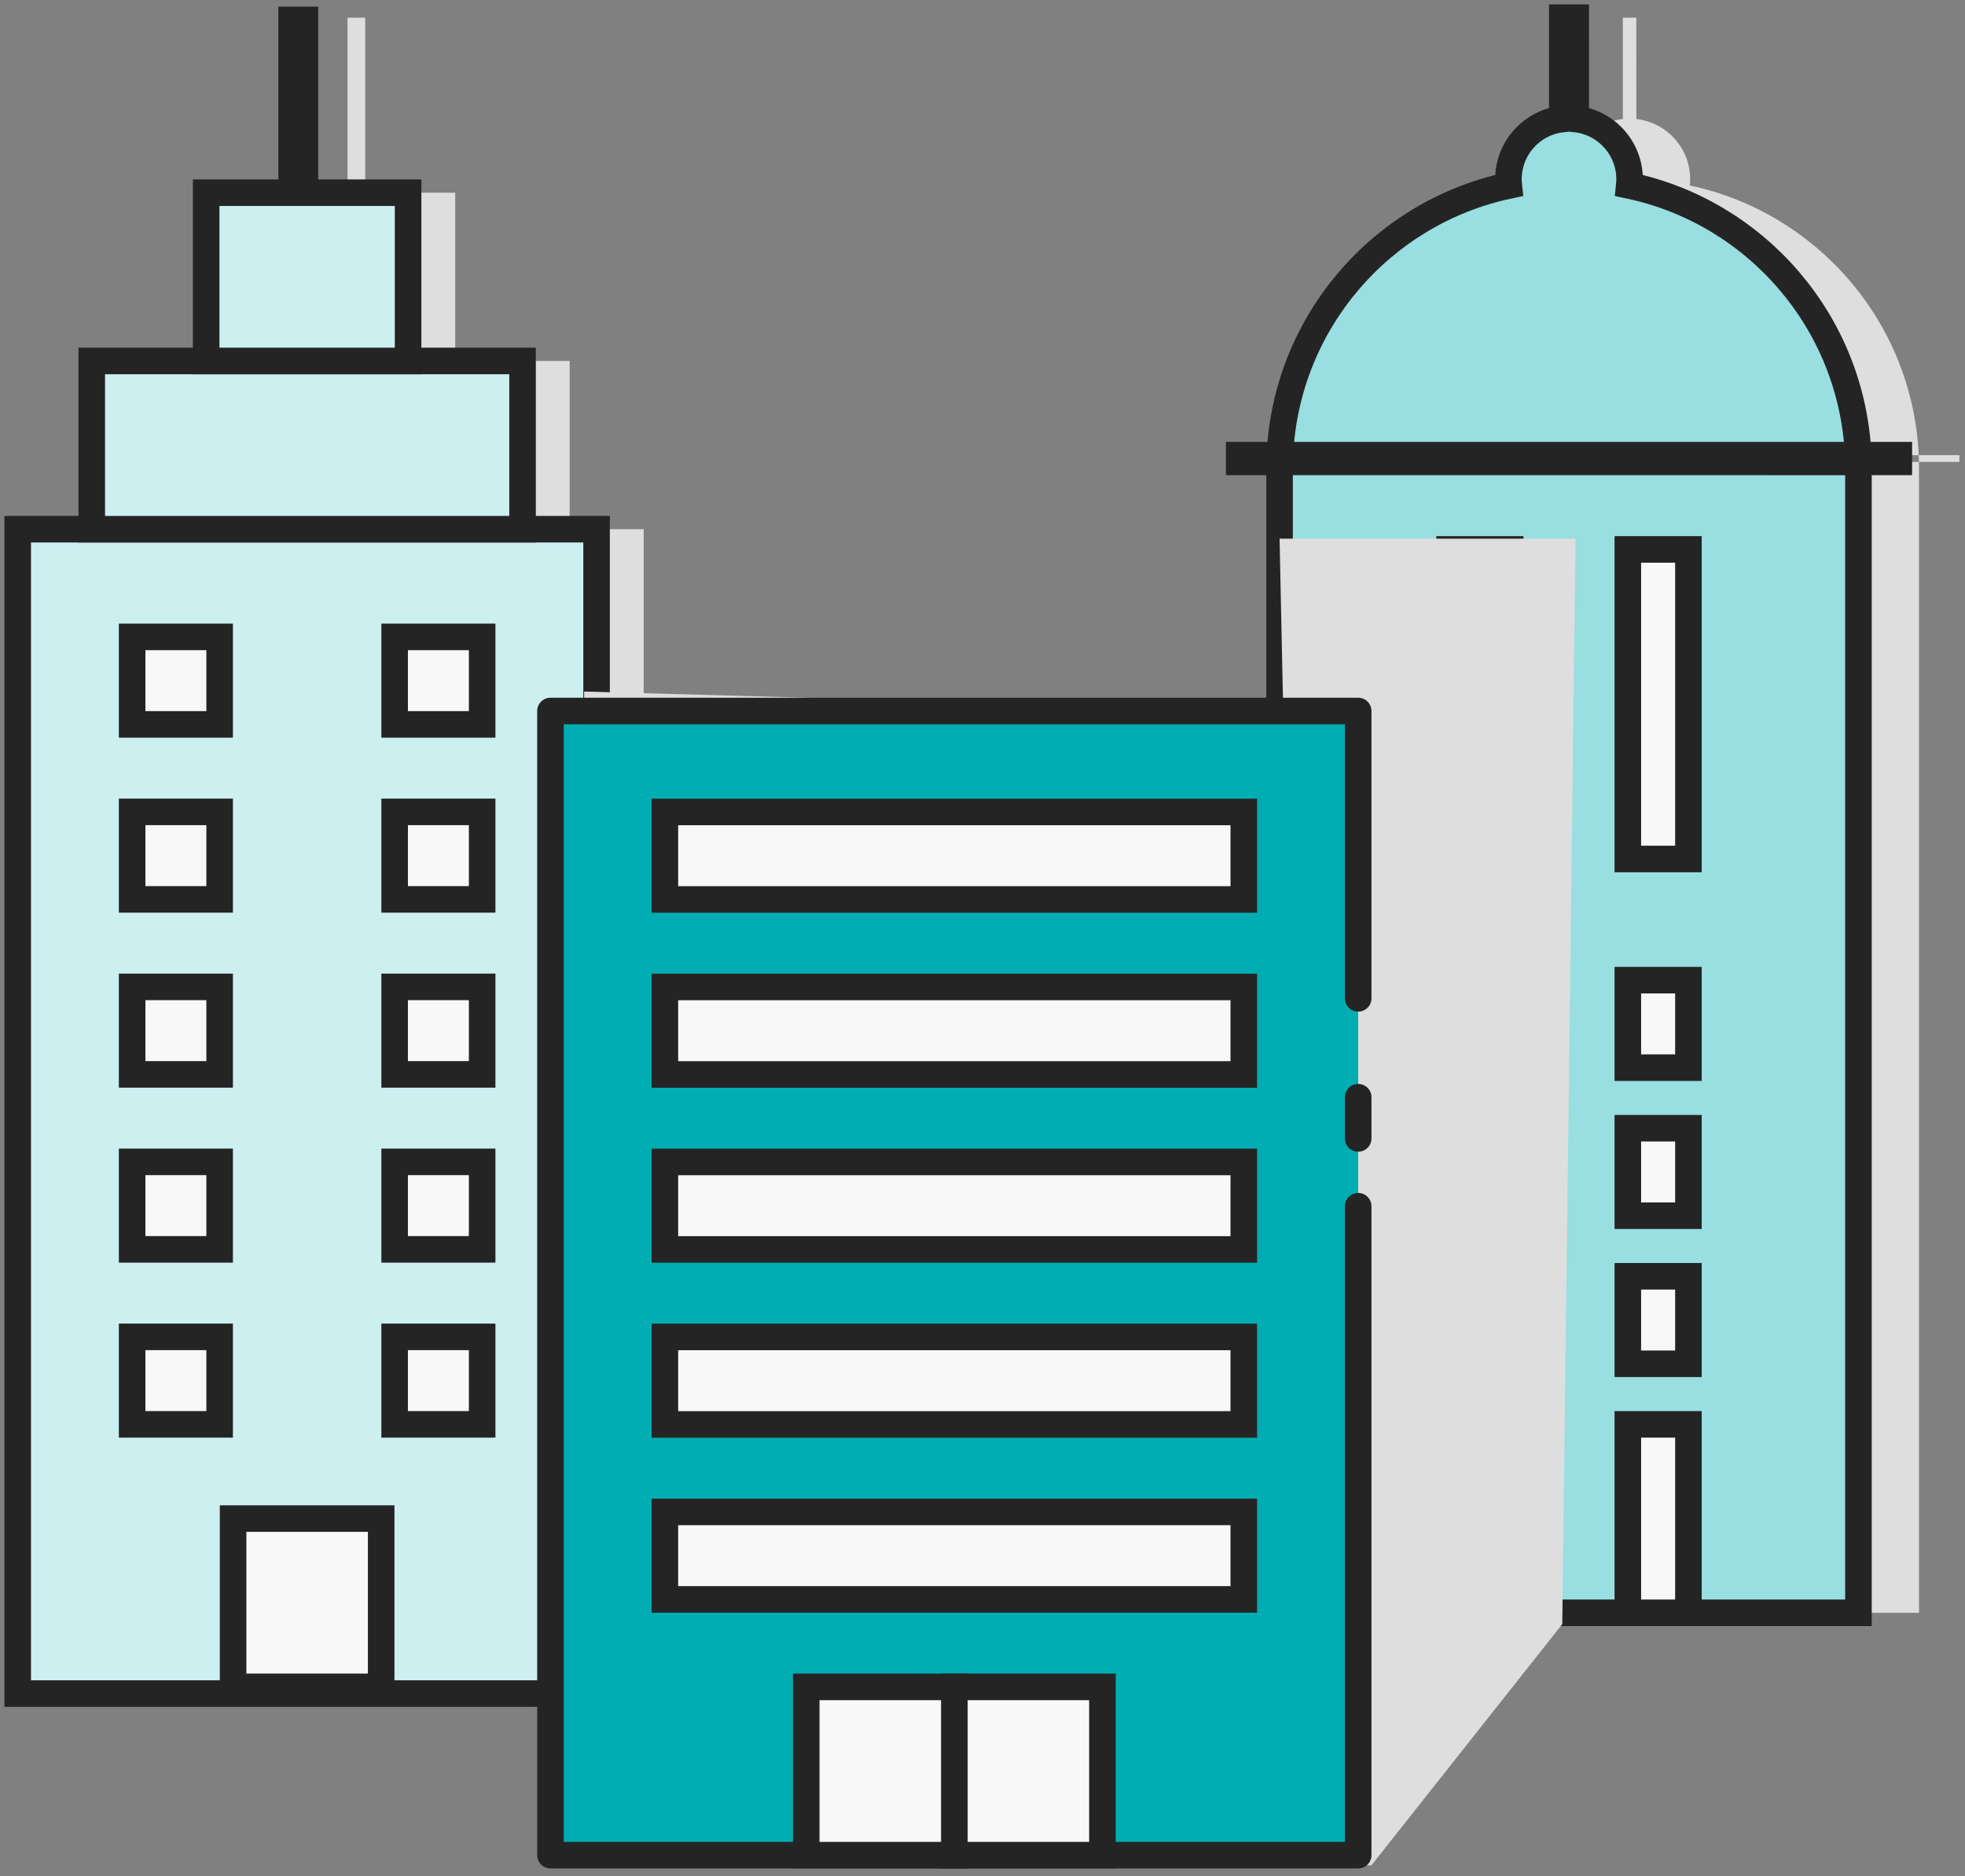 <?xml version="1.0" encoding="UTF-8"?>
<svg width="111px" height="106px" viewBox="0 0 111 106" version="1.1" xmlns="http://www.w3.org/2000/svg" xmlns:xlink="http://www.w3.org/1999/xlink">
    <rect x="0" y="0" width="111" height="106" fill="#808080" stroke="none"/>
    <title>icon_behoerde</title>
    <g id="01_Design" stroke="none" stroke-width="1" fill="none" fill-rule="evenodd">
        <g id="01_all-services" transform="translate(-901, -681)">
            <g id="behoerde_finden_suchen" transform="translate(854, 646)">
                <g id="ICON-Behörden" transform="translate(48, 36)">
                    <g id="Group-23" transform="translate(69, 0)">
                        <path d="M40.684,24.715 L40.684,25.095 L38.399,25.096 C38.399,25.103 38.399,25.111 38.399,25.119 L38.403,25.475 L38.403,90.114 L5.703,90.114 L5.703,25.475 L5.706,25.157 L5.708,25.095 L38.399,25.096 C38.396,24.968 38.391,24.841 38.386,24.714 L40.684,24.715 Z M22.433,-3.83693077e-13 L22.434,5.724 C24.145,5.914 25.475,7.364 25.475,9.125 C25.475,9.245 25.469,9.364 25.457,9.48 C32.613,10.995 38.041,17.191 38.386,24.714 L5.721,24.715 C5.714,24.862 5.709,25.009 5.706,25.157 L5.708,25.095 L3.422,25.095 L3.422,24.715 L5.721,24.715 C6.065,17.192 11.493,10.996 18.65,9.48 C18.637,9.364 18.631,9.245 18.631,9.125 C18.631,7.364 19.962,5.913 21.673,5.724 L21.673,-3.83693077e-13 L22.433,-3.83693077e-13 Z" id="Combined-Shape" fill="#DEDEDE" style="mix-blend-mode: multiply;"></path>
                        <path d="M37.262,24.715 L37.262,25.095 L34.977,25.096 C34.977,25.103 34.977,25.111 34.977,25.119 L34.981,25.475 L34.981,90.114 L2.281,90.114 L2.281,25.475 L2.284,25.157 L2.286,25.095 L34.977,25.096 C34.974,24.968 34.969,24.841 34.964,24.714 L37.262,24.715 Z M19.011,-3.83693077e-13 L19.012,5.724 C20.723,5.914 22.053,7.364 22.053,9.125 C22.053,9.245 22.047,9.364 22.035,9.48 C29.19,10.995 34.619,17.191 34.964,24.714 L2.299,24.715 C2.292,24.862 2.287,25.009 2.284,25.157 L2.286,25.095 L1.98951966e-13,25.095 L1.98951966e-13,24.715 L2.299,24.715 C2.643,17.192 8.071,10.996 15.228,9.48 C15.215,9.364 15.209,9.245 15.209,9.125 C15.209,7.364 16.54,5.913 18.251,5.724 L18.251,-3.83693077e-13 L19.011,-3.83693077e-13 Z" id="Combined-Shape" stroke="#242424" stroke-width="1.5" fill="#99DEE0"></path>
                        <rect id="Rectangle-Copy-24" stroke="#242424" stroke-width="1.5" fill="#F8F8F8" x="21.954" y="30.038" width="3.422" height="17.49"></rect>
                        <rect id="Rectangle-Copy-26" stroke="#242424" stroke-width="1.5" fill="#F8F8F8" x="21.954" y="71.103" width="3.422" height="4.943"></rect>
                        <rect id="Rectangle-Copy-32" stroke="#242424" stroke-width="1.5" fill="#F8F8F8" x="21.954" y="62.738" width="3.422" height="4.943"></rect>
                        <rect id="Rectangle-Copy-34" stroke="#242424" stroke-width="1.5" fill="#F8F8F8" x="21.954" y="54.373" width="3.422" height="4.943"></rect>
                        <rect id="Rectangle-Copy-28" stroke="#242424" stroke-width="1.5" fill="#F8F8F8" x="21.954" y="79.468" width="3.422" height="10.646"></rect>
                        <rect id="Rectangle-Copy-25" stroke="#242424" stroke-width="1.5" fill="#F8F8F8" x="11.886" y="30.038" width="3.422" height="17.49"></rect>
                        <rect id="Rectangle-Copy-27" stroke="#242424" stroke-width="1.5" fill="#F8F8F8" x="11.886" y="71.103" width="3.422" height="4.943"></rect>
                        <rect id="Rectangle-Copy-33" stroke="#242424" stroke-width="1.5" fill="#F8F8F8" x="11.886" y="62.738" width="3.422" height="4.943"></rect>
                        <rect id="Rectangle-Copy-35" stroke="#242424" stroke-width="1.5" fill="#F8F8F8" x="11.886" y="54.373" width="3.422" height="4.943"></rect>
                        <rect id="Rectangle-Copy-29" stroke="#242424" stroke-width="1.5" fill="#F8F8F8" x="11.886" y="79.468" width="3.422" height="10.646"></rect>
                    </g>
                    <g id="Group-22">
                        <path d="M18.631,4.97379915e-13 L19.631,4.97379915e-13 L19.631,9.886 L24.715,9.886 L24.715,19.392 L31.179,19.392 L31.179,28.897 L35.361,28.897 L35.361,94.677 L2.662,94.677 L2.662,28.897 L6.844,28.897 L6.844,19.392 L13.308,19.392 L13.308,9.886 L18.631,9.886 L18.631,4.97379915e-13 Z" id="Combined-Shape" fill="#DEDEDE" style="mix-blend-mode: multiply;"></path>
                        <g id="Group-2" stroke="#242424">
                            <rect id="Rectangle-Copy-2" stroke-width="1.5" fill="#CCEFF0" x="0" y="28.897" width="32.7" height="65.779"></rect>
                            <rect id="Rectangle-Copy-3" stroke-width="1.5" fill="#CCEFF0" x="4.183" y="19.392" width="24.335" height="9.506"></rect>
                            <rect id="Rectangle-Copy-4" stroke-width="1.5" fill="#CCEFF0" x="10.646" y="9.886" width="11.407" height="9.506"></rect>
                            <rect id="Rectangle-Copy-13" stroke-width="1.5" fill="#F8F8F8" x="6.464" y="34.981" width="4.943" height="4.943"></rect>
                            <rect id="Rectangle-Copy-15" stroke-width="1.5" fill="#F8F8F8" x="6.464" y="44.867" width="4.943" height="4.943"></rect>
                            <rect id="Rectangle-Copy-17" stroke-width="1.5" fill="#F8F8F8" x="6.464" y="54.753" width="4.943" height="4.943"></rect>
                            <rect id="Rectangle-Copy-19" stroke-width="1.5" fill="#F8F8F8" x="6.464" y="64.639" width="4.943" height="4.943"></rect>
                            <rect id="Rectangle-Copy-21" stroke-width="1.5" fill="#F8F8F8" x="6.464" y="74.525" width="4.943" height="4.943"></rect>
                            <rect id="Rectangle-Copy-14" stroke-width="1.5" fill="#F8F8F8" x="21.293" y="34.981" width="4.943" height="4.943"></rect>
                            <rect id="Rectangle-Copy-16" stroke-width="1.5" fill="#F8F8F8" x="21.293" y="44.867" width="4.943" height="4.943"></rect>
                            <rect id="Rectangle-Copy-18" stroke-width="1.5" fill="#F8F8F8" x="21.293" y="54.753" width="4.943" height="4.943"></rect>
                            <rect id="Rectangle-Copy-20" stroke-width="1.5" fill="#F8F8F8" x="21.293" y="64.639" width="4.943" height="4.943"></rect>
                            <rect id="Rectangle-Copy-22" stroke-width="1.5" fill="#F8F8F8" x="21.293" y="74.525" width="4.943" height="4.943"></rect>
                            <rect id="Rectangle-Copy-30" stroke-width="1.25" fill="#F8F8F8" transform="translate(16.16, 4.943) scale(-1, 1) translate(-16.16, -4.943) " x="15.97" y="0" width="1" height="9.886"></rect>
                            <rect id="Rectangle-Copy-23" stroke-width="1.5" fill="#F8F8F8" x="12.167" y="84.791" width="8.365" height="9.506"></rect>
                        </g>
                    </g>
                    <g id="Group" transform="translate(30.095, 29)">
                        <polygon id="Rectangle" fill="#DEDEDE" style="mix-blend-mode: normal;" points="1.901 9.068 41.392 10.167 41.186 0.431 57.905 0.431 57.156 61.754 46.376 75.378 1.901 75.378"></polygon>
                        <path d="M45.627,31.985 L45.627,34.315 M45.627,38.143 L45.627,50.603 L45.627,74.806 L0,74.806 L0,10.167 L45.627,10.167 L45.627,26.4" id="Shape" stroke="#242424" stroke-width="1.5" fill="#00ADB2" stroke-linecap="round" stroke-linejoin="round"></path>
                        <rect id="Rectangle-Copy-5" stroke="#242424" stroke-width="1.5" fill="#F8F8F8" x="6.464" y="15.871" width="32.7" height="4.943"></rect>
                        <rect id="Rectangle-Copy-6" stroke="#242424" stroke-width="1.5" fill="#F8F8F8" x="6.464" y="25.757" width="32.7" height="4.943"></rect>
                        <rect id="Rectangle-Copy-7" stroke="#242424" stroke-width="1.5" fill="#F8F8F8" x="6.464" y="35.643" width="32.7" height="4.943"></rect>
                        <rect id="Rectangle-Copy-8" stroke="#242424" stroke-width="1.5" fill="#F8F8F8" x="6.464" y="45.529" width="32.7" height="4.943"></rect>
                        <rect id="Rectangle-Copy-9" stroke="#242424" stroke-width="1.5" fill="#F8F8F8" x="6.464" y="55.414" width="32.7" height="4.943"></rect>
                        <rect id="Rectangle-Copy-10" stroke="#242424" stroke-width="1.5" fill="#F8F8F8" x="22.814" y="65.3" width="8.365" height="9.506"></rect>
                        <rect id="Rectangle-Copy-11" stroke="#242424" stroke-width="1.5" fill="#F8F8F8" x="14.449" y="65.3" width="8.365" height="9.506"></rect>
                    </g>
                </g>
            </g>
        </g>
    </g>
</svg>